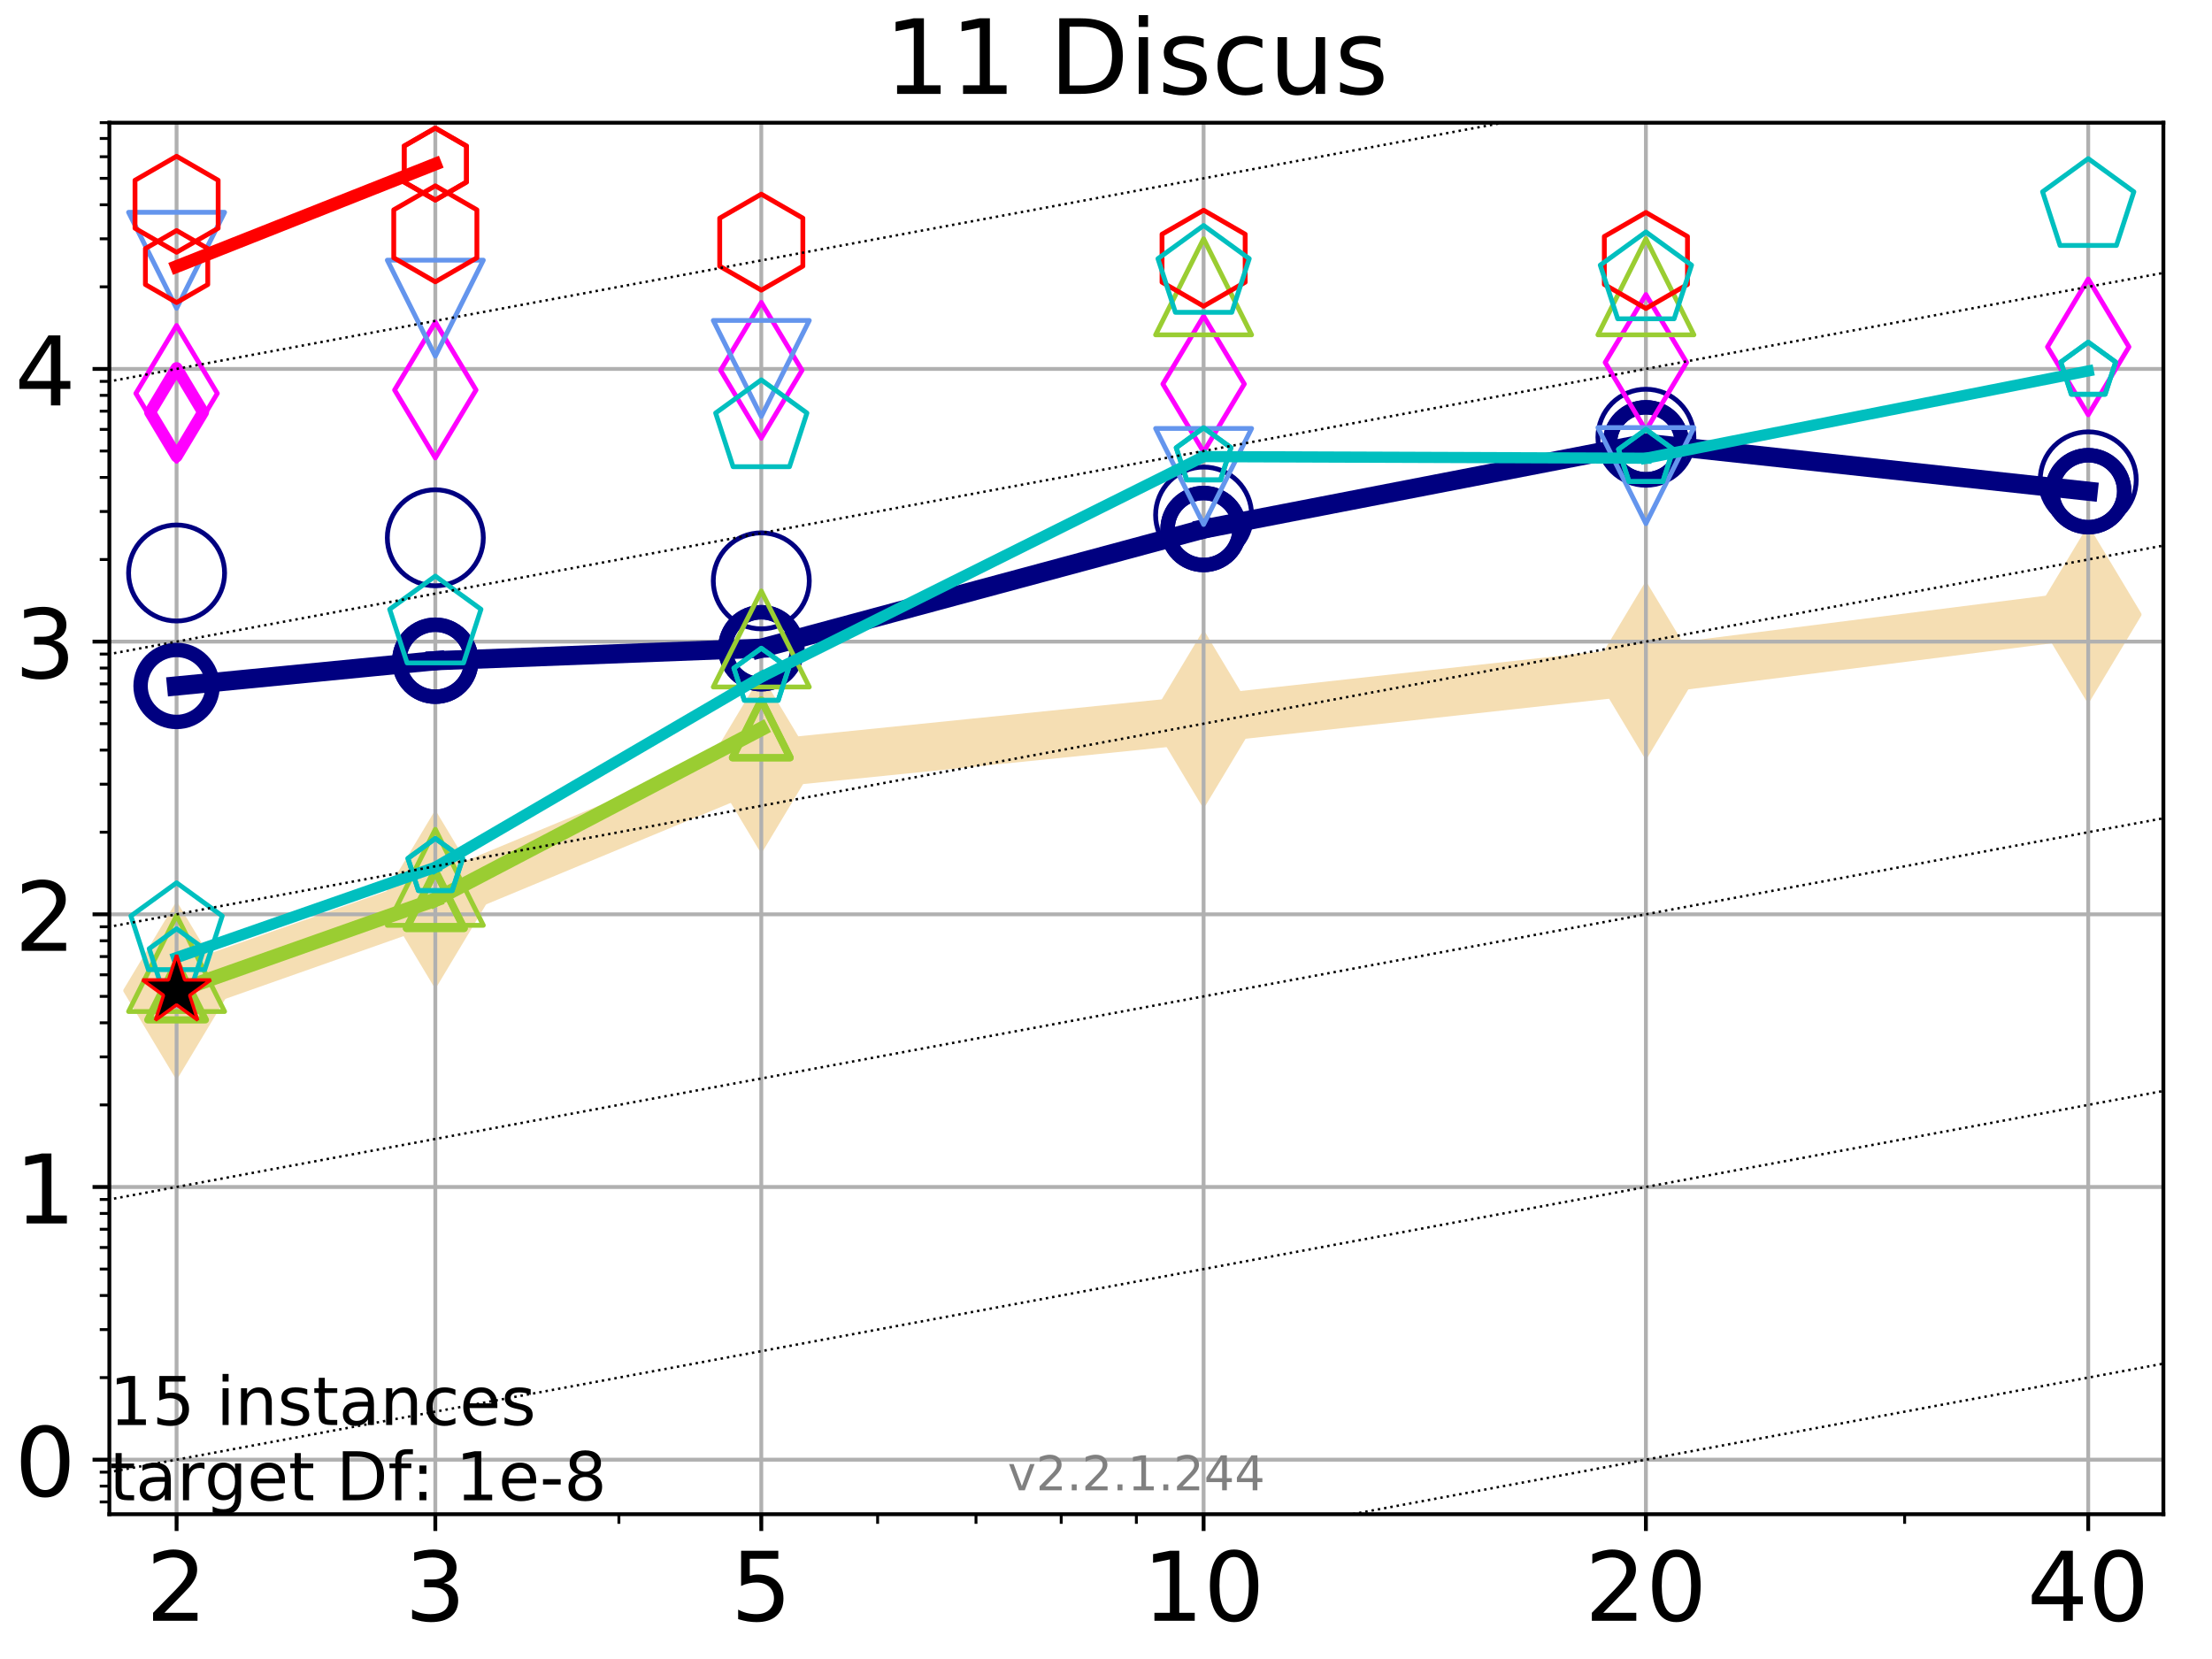 <?xml version="1.0" encoding="utf-8" standalone="no"?>
<!DOCTYPE svg PUBLIC "-//W3C//DTD SVG 1.1//EN"
  "http://www.w3.org/Graphics/SVG/1.1/DTD/svg11.dtd">
<!-- Created with matplotlib (https://matplotlib.org/) -->
<svg height="345.6pt" version="1.1" viewBox="0 0 460.8 345.6" width="460.8pt" xmlns="http://www.w3.org/2000/svg" xmlns:xlink="http://www.w3.org/1999/xlink">
 <defs>
  <style type="text/css">
*{stroke-linecap:butt;stroke-linejoin:round;}
  </style>
 </defs>
 <g id="figure_1">
  <g id="patch_1">
   <path d="M 0 345.6 
L 460.8 345.6 
L 460.8 0 
L 0 0 
z
" style="fill:#ffffff;"/>
  </g>
  <g id="axes_1">
   <g id="patch_2">
    <path d="M 22.78 315.44 
L 450.672 315.44 
L 450.672 25.56 
L 22.78 25.56 
z
" style="fill:#ffffff;"/>
   </g>
   <g id="line2d_1">
    <path clip-path="url(#p49178d38f4)" d="M 36.786 206.363 
L 90.685 187.378 
L 158.59 159.196 
L 250.732 149.826 
L 342.873 139.685 
L 435.015 128.014 
" style="fill:none;stroke:#f5deb3;stroke-linecap:square;stroke-width:10;"/>
    <defs>
     <path d="M -0 17.678 
L 10.607 0 
L 0 -17.678 
L -10.607 -0 
z
" id="m4418c23ca0" style="stroke:#f5deb3;stroke-linejoin:miter;"/>
    </defs>
    <g clip-path="url(#p49178d38f4)">
     <use style="fill:#f5deb3;stroke:#f5deb3;stroke-linejoin:miter;" x="36.786" xlink:href="#m4418c23ca0" y="206.363"/>
     <use style="fill:#f5deb3;stroke:#f5deb3;stroke-linejoin:miter;" x="90.685" xlink:href="#m4418c23ca0" y="187.378"/>
     <use style="fill:#f5deb3;stroke:#f5deb3;stroke-linejoin:miter;" x="158.59" xlink:href="#m4418c23ca0" y="159.196"/>
     <use style="fill:#f5deb3;stroke:#f5deb3;stroke-linejoin:miter;" x="250.732" xlink:href="#m4418c23ca0" y="149.826"/>
     <use style="fill:#f5deb3;stroke:#f5deb3;stroke-linejoin:miter;" x="342.873" xlink:href="#m4418c23ca0" y="139.685"/>
     <use style="fill:#f5deb3;stroke:#f5deb3;stroke-linejoin:miter;" x="435.015" xlink:href="#m4418c23ca0" y="128.014"/>
    </g>
   </g>
   <g id="matplotlib.axis_1">
    <g id="xtick_1">
     <g id="line2d_2">
      <path clip-path="url(#p49178d38f4)" d="M 36.786 315.44 
L 36.786 25.56 
" style="fill:none;stroke:#b0b0b0;stroke-linecap:square;stroke-width:0.8;"/>
     </g>
     <g id="line2d_3">
      <defs>
       <path d="M 0 0 
L 0 3.5 
" id="m45ecbecc10" style="stroke:#000000;stroke-width:0.8;"/>
      </defs>
      <g>
       <use style="stroke:#000000;stroke-width:0.8;" x="36.786" xlink:href="#m45ecbecc10" y="315.44"/>
      </g>
     </g>
     <g id="text_1">
      <!-- 2 -->
      <defs>
       <path d="M 19.188 8.297 
L 53.609 8.297 
L 53.609 0 
L 7.328 0 
L 7.328 8.297 
Q 12.938 14.109 22.625 23.891 
Q 32.328 33.688 34.812 36.531 
Q 39.547 41.844 41.422 45.531 
Q 43.312 49.219 43.312 52.781 
Q 43.312 58.594 39.234 62.25 
Q 35.156 65.922 28.609 65.922 
Q 23.969 65.922 18.812 64.312 
Q 13.672 62.703 7.812 59.422 
L 7.812 69.391 
Q 13.766 71.781 18.938 73 
Q 24.125 74.219 28.422 74.219 
Q 39.75 74.219 46.484 68.547 
Q 53.219 62.891 53.219 53.422 
Q 53.219 48.922 51.531 44.891 
Q 49.859 40.875 45.406 35.406 
Q 44.188 33.984 37.641 27.219 
Q 31.109 20.453 19.188 8.297 
z
" id="DejaVuSans-50"/>
      </defs>
      <g transform="translate(30.423 337.637)scale(0.2 -0.2)">
       <use xlink:href="#DejaVuSans-50"/>
      </g>
     </g>
    </g>
    <g id="xtick_2">
     <g id="line2d_4">
      <path clip-path="url(#p49178d38f4)" d="M 90.685 315.44 
L 90.685 25.56 
" style="fill:none;stroke:#b0b0b0;stroke-linecap:square;stroke-width:0.8;"/>
     </g>
     <g id="line2d_5">
      <g>
       <use style="stroke:#000000;stroke-width:0.8;" x="90.685" xlink:href="#m45ecbecc10" y="315.44"/>
      </g>
     </g>
     <g id="text_2">
      <!-- 3 -->
      <defs>
       <path d="M 40.578 39.312 
Q 47.656 37.797 51.625 33 
Q 55.609 28.219 55.609 21.188 
Q 55.609 10.406 48.188 4.484 
Q 40.766 -1.422 27.094 -1.422 
Q 22.516 -1.422 17.656 -0.516 
Q 12.797 0.391 7.625 2.203 
L 7.625 11.719 
Q 11.719 9.328 16.594 8.109 
Q 21.484 6.891 26.812 6.891 
Q 36.078 6.891 40.938 10.547 
Q 45.797 14.203 45.797 21.188 
Q 45.797 27.641 41.281 31.266 
Q 36.766 34.906 28.719 34.906 
L 20.219 34.906 
L 20.219 43.016 
L 29.109 43.016 
Q 36.375 43.016 40.234 45.922 
Q 44.094 48.828 44.094 54.297 
Q 44.094 59.906 40.109 62.906 
Q 36.141 65.922 28.719 65.922 
Q 24.656 65.922 20.016 65.031 
Q 15.375 64.156 9.812 62.312 
L 9.812 71.094 
Q 15.438 72.656 20.344 73.438 
Q 25.25 74.219 29.594 74.219 
Q 40.828 74.219 47.359 69.109 
Q 53.906 64.016 53.906 55.328 
Q 53.906 49.266 50.438 45.094 
Q 46.969 40.922 40.578 39.312 
z
" id="DejaVuSans-51"/>
      </defs>
      <g transform="translate(84.323 337.637)scale(0.2 -0.2)">
       <use xlink:href="#DejaVuSans-51"/>
      </g>
     </g>
    </g>
    <g id="xtick_3">
     <g id="line2d_6">
      <path clip-path="url(#p49178d38f4)" d="M 158.59 315.44 
L 158.59 25.56 
" style="fill:none;stroke:#b0b0b0;stroke-linecap:square;stroke-width:0.8;"/>
     </g>
     <g id="line2d_7">
      <g>
       <use style="stroke:#000000;stroke-width:0.8;" x="158.59" xlink:href="#m45ecbecc10" y="315.44"/>
      </g>
     </g>
     <g id="text_3">
      <!-- 5 -->
      <defs>
       <path d="M 10.797 72.906 
L 49.516 72.906 
L 49.516 64.594 
L 19.828 64.594 
L 19.828 46.734 
Q 21.969 47.469 24.109 47.828 
Q 26.266 48.188 28.422 48.188 
Q 40.625 48.188 47.75 41.5 
Q 54.891 34.812 54.891 23.391 
Q 54.891 11.625 47.562 5.094 
Q 40.234 -1.422 26.906 -1.422 
Q 22.312 -1.422 17.547 -0.641 
Q 12.797 0.141 7.719 1.703 
L 7.719 11.625 
Q 12.109 9.234 16.797 8.062 
Q 21.484 6.891 26.703 6.891 
Q 35.156 6.891 40.078 11.328 
Q 45.016 15.766 45.016 23.391 
Q 45.016 31 40.078 35.438 
Q 35.156 39.891 26.703 39.891 
Q 22.75 39.891 18.812 39.016 
Q 14.891 38.141 10.797 36.281 
z
" id="DejaVuSans-53"/>
      </defs>
      <g transform="translate(152.228 337.637)scale(0.2 -0.2)">
       <use xlink:href="#DejaVuSans-53"/>
      </g>
     </g>
    </g>
    <g id="xtick_4">
     <g id="line2d_8">
      <path clip-path="url(#p49178d38f4)" d="M 250.732 315.44 
L 250.732 25.56 
" style="fill:none;stroke:#b0b0b0;stroke-linecap:square;stroke-width:0.8;"/>
     </g>
     <g id="line2d_9">
      <g>
       <use style="stroke:#000000;stroke-width:0.8;" x="250.732" xlink:href="#m45ecbecc10" y="315.44"/>
      </g>
     </g>
     <g id="text_4">
      <!-- 10 -->
      <defs>
       <path d="M 12.406 8.297 
L 28.516 8.297 
L 28.516 63.922 
L 10.984 60.406 
L 10.984 69.391 
L 28.422 72.906 
L 38.281 72.906 
L 38.281 8.297 
L 54.391 8.297 
L 54.391 0 
L 12.406 0 
z
" id="DejaVuSans-49"/>
       <path d="M 31.781 66.406 
Q 24.172 66.406 20.328 58.906 
Q 16.5 51.422 16.5 36.375 
Q 16.5 21.391 20.328 13.891 
Q 24.172 6.391 31.781 6.391 
Q 39.453 6.391 43.281 13.891 
Q 47.125 21.391 47.125 36.375 
Q 47.125 51.422 43.281 58.906 
Q 39.453 66.406 31.781 66.406 
z
M 31.781 74.219 
Q 44.047 74.219 50.516 64.516 
Q 56.984 54.828 56.984 36.375 
Q 56.984 17.969 50.516 8.266 
Q 44.047 -1.422 31.781 -1.422 
Q 19.531 -1.422 13.062 8.266 
Q 6.594 17.969 6.594 36.375 
Q 6.594 54.828 13.062 64.516 
Q 19.531 74.219 31.781 74.219 
z
" id="DejaVuSans-48"/>
      </defs>
      <g transform="translate(238.007 337.637)scale(0.2 -0.2)">
       <use xlink:href="#DejaVuSans-49"/>
       <use x="63.623" xlink:href="#DejaVuSans-48"/>
      </g>
     </g>
    </g>
    <g id="xtick_5">
     <g id="line2d_10">
      <path clip-path="url(#p49178d38f4)" d="M 342.873 315.44 
L 342.873 25.56 
" style="fill:none;stroke:#b0b0b0;stroke-linecap:square;stroke-width:0.8;"/>
     </g>
     <g id="line2d_11">
      <g>
       <use style="stroke:#000000;stroke-width:0.8;" x="342.873" xlink:href="#m45ecbecc10" y="315.44"/>
      </g>
     </g>
     <g id="text_5">
      <!-- 20 -->
      <g transform="translate(330.148 337.637)scale(0.2 -0.2)">
       <use xlink:href="#DejaVuSans-50"/>
       <use x="63.623" xlink:href="#DejaVuSans-48"/>
      </g>
     </g>
    </g>
    <g id="xtick_6">
     <g id="line2d_12">
      <path clip-path="url(#p49178d38f4)" d="M 435.015 315.44 
L 435.015 25.56 
" style="fill:none;stroke:#b0b0b0;stroke-linecap:square;stroke-width:0.8;"/>
     </g>
     <g id="line2d_13">
      <g>
       <use style="stroke:#000000;stroke-width:0.8;" x="435.015" xlink:href="#m45ecbecc10" y="315.44"/>
      </g>
     </g>
     <g id="text_6">
      <!-- 40 -->
      <defs>
       <path d="M 37.797 64.312 
L 12.891 25.391 
L 37.797 25.391 
z
M 35.203 72.906 
L 47.609 72.906 
L 47.609 25.391 
L 58.016 25.391 
L 58.016 17.188 
L 47.609 17.188 
L 47.609 0 
L 37.797 0 
L 37.797 17.188 
L 4.891 17.188 
L 4.891 26.703 
z
" id="DejaVuSans-52"/>
      </defs>
      <g transform="translate(422.29 337.637)scale(0.2 -0.2)">
       <use xlink:href="#DejaVuSans-52"/>
       <use x="63.623" xlink:href="#DejaVuSans-48"/>
      </g>
     </g>
    </g>
    <g id="xtick_7">
     <g id="line2d_14">
      <defs>
       <path d="M 0 0 
L 0 2 
" id="m5febcbe47a" style="stroke:#000000;stroke-width:0.6;"/>
      </defs>
      <g>
       <use style="stroke:#000000;stroke-width:0.6;" x="36.786" xlink:href="#m5febcbe47a" y="315.44"/>
      </g>
     </g>
    </g>
    <g id="xtick_8">
     <g id="line2d_15">
      <g>
       <use style="stroke:#000000;stroke-width:0.6;" x="90.685" xlink:href="#m5febcbe47a" y="315.44"/>
      </g>
     </g>
    </g>
    <g id="xtick_9">
     <g id="line2d_16">
      <g>
       <use style="stroke:#000000;stroke-width:0.6;" x="128.927" xlink:href="#m5febcbe47a" y="315.44"/>
      </g>
     </g>
    </g>
    <g id="xtick_10">
     <g id="line2d_17">
      <g>
       <use style="stroke:#000000;stroke-width:0.6;" x="158.59" xlink:href="#m5febcbe47a" y="315.44"/>
      </g>
     </g>
    </g>
    <g id="xtick_11">
     <g id="line2d_18">
      <g>
       <use style="stroke:#000000;stroke-width:0.6;" x="182.827" xlink:href="#m5febcbe47a" y="315.44"/>
      </g>
     </g>
    </g>
    <g id="xtick_12">
     <g id="line2d_19">
      <g>
       <use style="stroke:#000000;stroke-width:0.6;" x="203.318" xlink:href="#m5febcbe47a" y="315.44"/>
      </g>
     </g>
    </g>
    <g id="xtick_13">
     <g id="line2d_20">
      <g>
       <use style="stroke:#000000;stroke-width:0.6;" x="221.069" xlink:href="#m5febcbe47a" y="315.44"/>
      </g>
     </g>
    </g>
    <g id="xtick_14">
     <g id="line2d_21">
      <g>
       <use style="stroke:#000000;stroke-width:0.6;" x="236.726" xlink:href="#m5febcbe47a" y="315.44"/>
      </g>
     </g>
    </g>
    <g id="xtick_15">
     <g id="line2d_22">
      <g>
       <use style="stroke:#000000;stroke-width:0.6;" x="342.873" xlink:href="#m5febcbe47a" y="315.44"/>
      </g>
     </g>
    </g>
    <g id="xtick_16">
     <g id="line2d_23">
      <g>
       <use style="stroke:#000000;stroke-width:0.6;" x="396.773" xlink:href="#m5febcbe47a" y="315.44"/>
      </g>
     </g>
    </g>
    <g id="xtick_17">
     <g id="line2d_24">
      <g>
       <use style="stroke:#000000;stroke-width:0.6;" x="435.015" xlink:href="#m5febcbe47a" y="315.44"/>
      </g>
     </g>
    </g>
   </g>
   <g id="matplotlib.axis_2">
    <g id="ytick_1">
     <g id="line2d_25">
      <path clip-path="url(#p49178d38f4)" d="M 22.78 304.079 
L 450.672 304.079 
" style="fill:none;stroke:#b0b0b0;stroke-linecap:square;stroke-width:0.8;"/>
     </g>
     <g id="line2d_26">
      <defs>
       <path d="M 0 0 
L -3.5 0 
" id="md2ea74d407" style="stroke:#000000;stroke-width:0.8;"/>
      </defs>
      <g>
       <use style="stroke:#000000;stroke-width:0.8;" x="22.78" xlink:href="#md2ea74d407" y="304.079"/>
      </g>
     </g>
     <g id="text_7">
      <!-- 0 -->
      <g transform="translate(3.055 311.677)scale(0.2 -0.2)">
       <use xlink:href="#DejaVuSans-48"/>
      </g>
     </g>
    </g>
    <g id="ytick_2">
     <g id="line2d_27">
      <path clip-path="url(#p49178d38f4)" d="M 22.78 247.272 
L 450.672 247.272 
" style="fill:none;stroke:#b0b0b0;stroke-linecap:square;stroke-width:0.8;"/>
     </g>
     <g id="line2d_28">
      <g>
       <use style="stroke:#000000;stroke-width:0.8;" x="22.78" xlink:href="#md2ea74d407" y="247.272"/>
      </g>
     </g>
     <g id="text_8">
      <!-- 1 -->
      <g transform="translate(3.055 254.871)scale(0.2 -0.2)">
       <use xlink:href="#DejaVuSans-49"/>
      </g>
     </g>
    </g>
    <g id="ytick_3">
     <g id="line2d_29">
      <path clip-path="url(#p49178d38f4)" d="M 22.78 190.466 
L 450.672 190.466 
" style="fill:none;stroke:#b0b0b0;stroke-linecap:square;stroke-width:0.8;"/>
     </g>
     <g id="line2d_30">
      <g>
       <use style="stroke:#000000;stroke-width:0.8;" x="22.78" xlink:href="#md2ea74d407" y="190.466"/>
      </g>
     </g>
     <g id="text_9">
      <!-- 2 -->
      <g transform="translate(3.055 198.065)scale(0.2 -0.2)">
       <use xlink:href="#DejaVuSans-50"/>
      </g>
     </g>
    </g>
    <g id="ytick_4">
     <g id="line2d_31">
      <path clip-path="url(#p49178d38f4)" d="M 22.78 133.66 
L 450.672 133.66 
" style="fill:none;stroke:#b0b0b0;stroke-linecap:square;stroke-width:0.8;"/>
     </g>
     <g id="line2d_32">
      <g>
       <use style="stroke:#000000;stroke-width:0.8;" x="22.78" xlink:href="#md2ea74d407" y="133.66"/>
      </g>
     </g>
     <g id="text_10">
      <!-- 3 -->
      <g transform="translate(3.055 141.258)scale(0.2 -0.2)">
       <use xlink:href="#DejaVuSans-51"/>
      </g>
     </g>
    </g>
    <g id="ytick_5">
     <g id="line2d_33">
      <path clip-path="url(#p49178d38f4)" d="M 22.78 76.854 
L 450.672 76.854 
" style="fill:none;stroke:#b0b0b0;stroke-linecap:square;stroke-width:0.8;"/>
     </g>
     <g id="line2d_34">
      <g>
       <use style="stroke:#000000;stroke-width:0.8;" x="22.78" xlink:href="#md2ea74d407" y="76.854"/>
      </g>
     </g>
     <g id="text_11">
      <!-- 4 -->
      <g transform="translate(3.055 84.452)scale(0.2 -0.2)">
       <use xlink:href="#DejaVuSans-52"/>
      </g>
     </g>
    </g>
    <g id="ytick_6">
     <g id="line2d_35">
      <defs>
       <path d="M 0 0 
L -2 0 
" id="m6a072bdb96" style="stroke:#000000;stroke-width:0.6;"/>
      </defs>
      <g>
       <use style="stroke:#000000;stroke-width:0.6;" x="22.78" xlink:href="#m6a072bdb96" y="312.878"/>
      </g>
     </g>
    </g>
    <g id="ytick_7">
     <g id="line2d_36">
      <g>
       <use style="stroke:#000000;stroke-width:0.6;" x="22.78" xlink:href="#m6a072bdb96" y="309.584"/>
      </g>
     </g>
    </g>
    <g id="ytick_8">
     <g id="line2d_37">
      <g>
       <use style="stroke:#000000;stroke-width:0.6;" x="22.78" xlink:href="#m6a072bdb96" y="306.678"/>
      </g>
     </g>
    </g>
    <g id="ytick_9">
     <g id="line2d_38">
      <g>
       <use style="stroke:#000000;stroke-width:0.6;" x="22.78" xlink:href="#m6a072bdb96" y="286.978"/>
      </g>
     </g>
    </g>
    <g id="ytick_10">
     <g id="line2d_39">
      <g>
       <use style="stroke:#000000;stroke-width:0.6;" x="22.78" xlink:href="#m6a072bdb96" y="276.975"/>
      </g>
     </g>
    </g>
    <g id="ytick_11">
     <g id="line2d_40">
      <g>
       <use style="stroke:#000000;stroke-width:0.6;" x="22.78" xlink:href="#m6a072bdb96" y="269.878"/>
      </g>
     </g>
    </g>
    <g id="ytick_12">
     <g id="line2d_41">
      <g>
       <use style="stroke:#000000;stroke-width:0.6;" x="22.78" xlink:href="#m6a072bdb96" y="264.373"/>
      </g>
     </g>
    </g>
    <g id="ytick_13">
     <g id="line2d_42">
      <g>
       <use style="stroke:#000000;stroke-width:0.6;" x="22.78" xlink:href="#m6a072bdb96" y="259.875"/>
      </g>
     </g>
    </g>
    <g id="ytick_14">
     <g id="line2d_43">
      <g>
       <use style="stroke:#000000;stroke-width:0.6;" x="22.78" xlink:href="#m6a072bdb96" y="256.072"/>
      </g>
     </g>
    </g>
    <g id="ytick_15">
     <g id="line2d_44">
      <g>
       <use style="stroke:#000000;stroke-width:0.6;" x="22.78" xlink:href="#m6a072bdb96" y="252.778"/>
      </g>
     </g>
    </g>
    <g id="ytick_16">
     <g id="line2d_45">
      <g>
       <use style="stroke:#000000;stroke-width:0.6;" x="22.78" xlink:href="#m6a072bdb96" y="249.872"/>
      </g>
     </g>
    </g>
    <g id="ytick_17">
     <g id="line2d_46">
      <g>
       <use style="stroke:#000000;stroke-width:0.6;" x="22.78" xlink:href="#m6a072bdb96" y="230.172"/>
      </g>
     </g>
    </g>
    <g id="ytick_18">
     <g id="line2d_47">
      <g>
       <use style="stroke:#000000;stroke-width:0.6;" x="22.78" xlink:href="#m6a072bdb96" y="220.169"/>
      </g>
     </g>
    </g>
    <g id="ytick_19">
     <g id="line2d_48">
      <g>
       <use style="stroke:#000000;stroke-width:0.6;" x="22.78" xlink:href="#m6a072bdb96" y="213.072"/>
      </g>
     </g>
    </g>
    <g id="ytick_20">
     <g id="line2d_49">
      <g>
       <use style="stroke:#000000;stroke-width:0.6;" x="22.78" xlink:href="#m6a072bdb96" y="207.567"/>
      </g>
     </g>
    </g>
    <g id="ytick_21">
     <g id="line2d_50">
      <g>
       <use style="stroke:#000000;stroke-width:0.6;" x="22.78" xlink:href="#m6a072bdb96" y="203.069"/>
      </g>
     </g>
    </g>
    <g id="ytick_22">
     <g id="line2d_51">
      <g>
       <use style="stroke:#000000;stroke-width:0.6;" x="22.78" xlink:href="#m6a072bdb96" y="199.266"/>
      </g>
     </g>
    </g>
    <g id="ytick_23">
     <g id="line2d_52">
      <g>
       <use style="stroke:#000000;stroke-width:0.6;" x="22.78" xlink:href="#m6a072bdb96" y="195.971"/>
      </g>
     </g>
    </g>
    <g id="ytick_24">
     <g id="line2d_53">
      <g>
       <use style="stroke:#000000;stroke-width:0.6;" x="22.78" xlink:href="#m6a072bdb96" y="193.065"/>
      </g>
     </g>
    </g>
    <g id="ytick_25">
     <g id="line2d_54">
      <g>
       <use style="stroke:#000000;stroke-width:0.6;" x="22.78" xlink:href="#m6a072bdb96" y="173.366"/>
      </g>
     </g>
    </g>
    <g id="ytick_26">
     <g id="line2d_55">
      <g>
       <use style="stroke:#000000;stroke-width:0.6;" x="22.78" xlink:href="#m6a072bdb96" y="163.363"/>
      </g>
     </g>
    </g>
    <g id="ytick_27">
     <g id="line2d_56">
      <g>
       <use style="stroke:#000000;stroke-width:0.6;" x="22.78" xlink:href="#m6a072bdb96" y="156.265"/>
      </g>
     </g>
    </g>
    <g id="ytick_28">
     <g id="line2d_57">
      <g>
       <use style="stroke:#000000;stroke-width:0.6;" x="22.78" xlink:href="#m6a072bdb96" y="150.76"/>
      </g>
     </g>
    </g>
    <g id="ytick_29">
     <g id="line2d_58">
      <g>
       <use style="stroke:#000000;stroke-width:0.6;" x="22.78" xlink:href="#m6a072bdb96" y="146.262"/>
      </g>
     </g>
    </g>
    <g id="ytick_30">
     <g id="line2d_59">
      <g>
       <use style="stroke:#000000;stroke-width:0.6;" x="22.78" xlink:href="#m6a072bdb96" y="142.459"/>
      </g>
     </g>
    </g>
    <g id="ytick_31">
     <g id="line2d_60">
      <g>
       <use style="stroke:#000000;stroke-width:0.6;" x="22.78" xlink:href="#m6a072bdb96" y="139.165"/>
      </g>
     </g>
    </g>
    <g id="ytick_32">
     <g id="line2d_61">
      <g>
       <use style="stroke:#000000;stroke-width:0.6;" x="22.78" xlink:href="#m6a072bdb96" y="136.259"/>
      </g>
     </g>
    </g>
    <g id="ytick_33">
     <g id="line2d_62">
      <g>
       <use style="stroke:#000000;stroke-width:0.6;" x="22.78" xlink:href="#m6a072bdb96" y="116.559"/>
      </g>
     </g>
    </g>
    <g id="ytick_34">
     <g id="line2d_63">
      <g>
       <use style="stroke:#000000;stroke-width:0.6;" x="22.78" xlink:href="#m6a072bdb96" y="106.556"/>
      </g>
     </g>
    </g>
    <g id="ytick_35">
     <g id="line2d_64">
      <g>
       <use style="stroke:#000000;stroke-width:0.6;" x="22.78" xlink:href="#m6a072bdb96" y="99.459"/>
      </g>
     </g>
    </g>
    <g id="ytick_36">
     <g id="line2d_65">
      <g>
       <use style="stroke:#000000;stroke-width:0.6;" x="22.78" xlink:href="#m6a072bdb96" y="93.954"/>
      </g>
     </g>
    </g>
    <g id="ytick_37">
     <g id="line2d_66">
      <g>
       <use style="stroke:#000000;stroke-width:0.6;" x="22.78" xlink:href="#m6a072bdb96" y="89.456"/>
      </g>
     </g>
    </g>
    <g id="ytick_38">
     <g id="line2d_67">
      <g>
       <use style="stroke:#000000;stroke-width:0.6;" x="22.78" xlink:href="#m6a072bdb96" y="85.653"/>
      </g>
     </g>
    </g>
    <g id="ytick_39">
     <g id="line2d_68">
      <g>
       <use style="stroke:#000000;stroke-width:0.6;" x="22.78" xlink:href="#m6a072bdb96" y="82.359"/>
      </g>
     </g>
    </g>
    <g id="ytick_40">
     <g id="line2d_69">
      <g>
       <use style="stroke:#000000;stroke-width:0.6;" x="22.78" xlink:href="#m6a072bdb96" y="79.453"/>
      </g>
     </g>
    </g>
    <g id="ytick_41">
     <g id="line2d_70">
      <g>
       <use style="stroke:#000000;stroke-width:0.6;" x="22.78" xlink:href="#m6a072bdb96" y="59.753"/>
      </g>
     </g>
    </g>
    <g id="ytick_42">
     <g id="line2d_71">
      <g>
       <use style="stroke:#000000;stroke-width:0.6;" x="22.78" xlink:href="#m6a072bdb96" y="49.75"/>
      </g>
     </g>
    </g>
    <g id="ytick_43">
     <g id="line2d_72">
      <g>
       <use style="stroke:#000000;stroke-width:0.6;" x="22.78" xlink:href="#m6a072bdb96" y="42.653"/>
      </g>
     </g>
    </g>
    <g id="ytick_44">
     <g id="line2d_73">
      <g>
       <use style="stroke:#000000;stroke-width:0.6;" x="22.78" xlink:href="#m6a072bdb96" y="37.148"/>
      </g>
     </g>
    </g>
    <g id="ytick_45">
     <g id="line2d_74">
      <g>
       <use style="stroke:#000000;stroke-width:0.6;" x="22.78" xlink:href="#m6a072bdb96" y="32.65"/>
      </g>
     </g>
    </g>
    <g id="ytick_46">
     <g id="line2d_75">
      <g>
       <use style="stroke:#000000;stroke-width:0.6;" x="22.78" xlink:href="#m6a072bdb96" y="28.847"/>
      </g>
     </g>
    </g>
    <g id="ytick_47">
     <g id="line2d_76">
      <g>
       <use style="stroke:#000000;stroke-width:0.6;" x="22.78" xlink:href="#m6a072bdb96" y="25.552"/>
      </g>
     </g>
    </g>
   </g>
   <g id="line2d_77">
    <path clip-path="url(#p49178d38f4)" d="M 36.786 142.897 
L 90.685 137.64 
" style="fill:none;stroke:#000080;stroke-linecap:square;stroke-width:4;"/>
    <defs>
     <path d="M 0 7.5 
C 1.989 7.5 3.897 6.71 5.303 5.303 
C 6.71 3.897 7.5 1.989 7.5 0 
C 7.5 -1.989 6.71 -3.897 5.303 -5.303 
C 3.897 -6.71 1.989 -7.5 0 -7.5 
C -1.989 -7.5 -3.897 -6.71 -5.303 -5.303 
C -6.71 -3.897 -7.5 -1.989 -7.5 0 
C -7.5 1.989 -6.71 3.897 -5.303 5.303 
C -3.897 6.71 -1.989 7.5 0 7.5 
z
" id="mdd84f75a63" style="stroke:#000080;stroke-width:3;"/>
    </defs>
    <g clip-path="url(#p49178d38f4)">
     <use style="fill-opacity:0;stroke:#000080;stroke-width:3;" x="36.786" xlink:href="#mdd84f75a63" y="142.897"/>
     <use style="fill-opacity:0;stroke:#000080;stroke-width:3;" x="90.685" xlink:href="#mdd84f75a63" y="137.64"/>
    </g>
   </g>
   <g id="line2d_78">
    <path clip-path="url(#p49178d38f4)" d="M 90.685 137.64 
L 158.59 135.034 
" style="fill:none;stroke:#000080;stroke-linecap:square;stroke-width:4;"/>
    <g clip-path="url(#p49178d38f4)">
     <use style="fill-opacity:0;stroke:#000080;stroke-width:3;" x="90.685" xlink:href="#mdd84f75a63" y="137.64"/>
     <use style="fill-opacity:0;stroke:#000080;stroke-width:3;" x="158.59" xlink:href="#mdd84f75a63" y="135.034"/>
    </g>
   </g>
   <g id="line2d_79">
    <path clip-path="url(#p49178d38f4)" d="M 158.59 135.034 
L 250.732 110.203 
" style="fill:none;stroke:#000080;stroke-linecap:square;stroke-width:4;"/>
    <g clip-path="url(#p49178d38f4)">
     <use style="fill-opacity:0;stroke:#000080;stroke-width:3;" x="158.59" xlink:href="#mdd84f75a63" y="135.034"/>
     <use style="fill-opacity:0;stroke:#000080;stroke-width:3;" x="250.732" xlink:href="#mdd84f75a63" y="110.203"/>
    </g>
   </g>
   <g id="line2d_80">
    <path clip-path="url(#p49178d38f4)" d="M 250.732 110.203 
L 342.873 92.349 
" style="fill:none;stroke:#000080;stroke-linecap:square;stroke-width:4;"/>
    <g clip-path="url(#p49178d38f4)">
     <use style="fill-opacity:0;stroke:#000080;stroke-width:3;" x="250.732" xlink:href="#mdd84f75a63" y="110.203"/>
     <use style="fill-opacity:0;stroke:#000080;stroke-width:3;" x="342.873" xlink:href="#mdd84f75a63" y="92.349"/>
    </g>
   </g>
   <g id="line2d_81">
    <path clip-path="url(#p49178d38f4)" d="M 342.873 92.349 
L 435.015 102.328 
" style="fill:none;stroke:#000080;stroke-linecap:square;stroke-width:4;"/>
    <g clip-path="url(#p49178d38f4)">
     <use style="fill-opacity:0;stroke:#000080;stroke-width:3;" x="342.873" xlink:href="#mdd84f75a63" y="92.349"/>
     <use style="fill-opacity:0;stroke:#000080;stroke-width:3;" x="435.015" xlink:href="#mdd84f75a63" y="102.328"/>
    </g>
   </g>
   <g id="line2d_82">
    <path clip-path="url(#p49178d38f4)" d="M 435.015 102.328 
" style="fill:none;stroke:#000080;stroke-linecap:square;stroke-width:4;"/>
    <g clip-path="url(#p49178d38f4)">
     <use style="fill-opacity:0;stroke:#000080;stroke-width:3;" x="435.015" xlink:href="#mdd84f75a63" y="102.328"/>
    </g>
   </g>
   <g id="line2d_83"/>
   <g id="line2d_84">
    <defs>
     <path d="M 0 10 
C 2.652 10 5.196 8.946 7.071 7.071 
C 8.946 5.196 10 2.652 10 0 
C 10 -2.652 8.946 -5.196 7.071 -7.071 
C 5.196 -8.946 2.652 -10 0 -10 
C -2.652 -10 -5.196 -8.946 -7.071 -7.071 
C -8.946 -5.196 -10 -2.652 -10 0 
C -10 2.652 -8.946 5.196 -7.071 7.071 
C -5.196 8.946 -2.652 10 0 10 
z
" id="m863fe82418" style="stroke:#000080;"/>
    </defs>
    <g clip-path="url(#p49178d38f4)">
     <use style="fill-opacity:0;stroke:#000080;" x="36.786" xlink:href="#m863fe82418" y="119.365"/>
     <use style="fill-opacity:0;stroke:#000080;" x="90.685" xlink:href="#m863fe82418" y="112.031"/>
     <use style="fill-opacity:0;stroke:#000080;" x="158.59" xlink:href="#m863fe82418" y="121.002"/>
     <use style="fill-opacity:0;stroke:#000080;" x="250.732" xlink:href="#m863fe82418" y="107.294"/>
     <use style="fill-opacity:0;stroke:#000080;" x="342.873" xlink:href="#m863fe82418" y="91.087"/>
     <use style="fill-opacity:0;stroke:#000080;" x="435.015" xlink:href="#m863fe82418" y="99.962"/>
    </g>
   </g>
   <g id="line2d_85">
    <path clip-path="url(#p49178d38f4)" d="M 36.786 85.881 
" style="fill:none;stroke:#ff00ff;stroke-linecap:square;stroke-width:3.667;"/>
    <defs>
     <path d="M -0 9.192 
L 5.515 0 
L 0 -9.192 
L -5.515 -0 
z
" id="me5af2db199" style="stroke:#ff00ff;stroke-linejoin:miter;stroke-width:2.5;"/>
    </defs>
    <g clip-path="url(#p49178d38f4)">
     <use style="fill-opacity:0;stroke:#ff00ff;stroke-linejoin:miter;stroke-width:2.5;" x="36.786" xlink:href="#me5af2db199" y="85.881"/>
    </g>
   </g>
   <g id="line2d_86"/>
   <g id="line2d_87">
    <defs>
     <path d="M -0 14.142 
L 8.485 0 
L -0 -14.142 
L -8.485 -0 
z
" id="m814bd3bd98" style="stroke:#ff00ff;stroke-linejoin:miter;"/>
    </defs>
    <g clip-path="url(#p49178d38f4)">
     <use style="fill-opacity:0;stroke:#ff00ff;stroke-linejoin:miter;" x="36.786" xlink:href="#m814bd3bd98" y="81.952"/>
     <use style="fill-opacity:0;stroke:#ff00ff;stroke-linejoin:miter;" x="90.685" xlink:href="#m814bd3bd98" y="81.245"/>
     <use style="fill-opacity:0;stroke:#ff00ff;stroke-linejoin:miter;" x="158.59" xlink:href="#m814bd3bd98" y="77.14"/>
     <use style="fill-opacity:0;stroke:#ff00ff;stroke-linejoin:miter;" x="250.732" xlink:href="#m814bd3bd98" y="79.998"/>
     <use style="fill-opacity:0;stroke:#ff00ff;stroke-linejoin:miter;" x="342.873" xlink:href="#m814bd3bd98" y="75.505"/>
     <use style="fill-opacity:0;stroke:#ff00ff;stroke-linejoin:miter;" x="435.015" xlink:href="#m814bd3bd98" y="72.266"/>
    </g>
   </g>
   <g id="line2d_88"/>
   <g id="line2d_89">
    <defs>
     <path d="M -0 10 
L 10 -10 
L -10 -10 
z
" id="mf69026e1b8" style="stroke:#6495ed;stroke-linejoin:miter;"/>
    </defs>
    <g clip-path="url(#p49178d38f4)">
     <use style="fill-opacity:0;stroke:#6495ed;stroke-linejoin:miter;" x="36.786" xlink:href="#mf69026e1b8" y="54.226"/>
     <use style="fill-opacity:0;stroke:#6495ed;stroke-linejoin:miter;" x="90.685" xlink:href="#mf69026e1b8" y="64.196"/>
     <use style="fill-opacity:0;stroke:#6495ed;stroke-linejoin:miter;" x="158.59" xlink:href="#mf69026e1b8" y="76.754"/>
     <use style="fill-opacity:0;stroke:#6495ed;stroke-linejoin:miter;" x="250.732" xlink:href="#mf69026e1b8" y="99.254"/>
     <use style="fill-opacity:0;stroke:#6495ed;stroke-linejoin:miter;" x="342.873" xlink:href="#mf69026e1b8" y="99.077"/>
    </g>
   </g>
   <g id="line2d_90">
    <path clip-path="url(#p49178d38f4)" d="M 36.786 206.457 
L 90.685 187.402 
" style="fill:none;stroke:#9acd32;stroke-linecap:square;stroke-width:3;"/>
    <defs>
     <path d="M 0 -6 
L -6 6 
L 6 6 
z
" id="m513c727137" style="stroke:#9acd32;stroke-linejoin:miter;stroke-width:1.5;"/>
    </defs>
    <g clip-path="url(#p49178d38f4)">
     <use style="fill-opacity:0;stroke:#9acd32;stroke-linejoin:miter;stroke-width:1.5;" x="36.786" xlink:href="#m513c727137" y="206.457"/>
     <use style="fill-opacity:0;stroke:#9acd32;stroke-linejoin:miter;stroke-width:1.5;" x="90.685" xlink:href="#m513c727137" y="187.402"/>
    </g>
   </g>
   <g id="line2d_91">
    <path clip-path="url(#p49178d38f4)" d="M 90.685 187.402 
L 158.59 151.847 
" style="fill:none;stroke:#9acd32;stroke-linecap:square;stroke-width:3;"/>
    <g clip-path="url(#p49178d38f4)">
     <use style="fill-opacity:0;stroke:#9acd32;stroke-linejoin:miter;stroke-width:1.5;" x="90.685" xlink:href="#m513c727137" y="187.402"/>
     <use style="fill-opacity:0;stroke:#9acd32;stroke-linejoin:miter;stroke-width:1.5;" x="158.59" xlink:href="#m513c727137" y="151.847"/>
    </g>
   </g>
   <g id="line2d_92">
    <path clip-path="url(#p49178d38f4)" d="M 158.59 151.847 
" style="fill:none;stroke:#9acd32;stroke-linecap:square;stroke-width:3;"/>
    <g clip-path="url(#p49178d38f4)">
     <use style="fill-opacity:0;stroke:#9acd32;stroke-linejoin:miter;stroke-width:1.5;" x="158.59" xlink:href="#m513c727137" y="151.847"/>
    </g>
   </g>
   <g id="line2d_93"/>
   <g id="line2d_94">
    <defs>
     <path d="M 0 -10 
L -10 10 
L 10 10 
z
" id="mb588e906b2" style="stroke:#9acd32;stroke-linejoin:miter;"/>
    </defs>
    <g clip-path="url(#p49178d38f4)">
     <use style="fill-opacity:0;stroke:#9acd32;stroke-linejoin:miter;" x="36.786" xlink:href="#mb588e906b2" y="200.717"/>
     <use style="fill-opacity:0;stroke:#9acd32;stroke-linejoin:miter;" x="90.685" xlink:href="#mb588e906b2" y="182.76"/>
     <use style="fill-opacity:0;stroke:#9acd32;stroke-linejoin:miter;" x="158.59" xlink:href="#mb588e906b2" y="133.113"/>
     <use style="fill-opacity:0;stroke:#9acd32;stroke-linejoin:miter;" x="250.732" xlink:href="#mb588e906b2" y="59.753"/>
     <use style="fill-opacity:0;stroke:#9acd32;stroke-linejoin:miter;" x="342.873" xlink:href="#mb588e906b2" y="59.753"/>
    </g>
   </g>
   <g id="line2d_95">
    <path clip-path="url(#p49178d38f4)" d="M 36.786 55.524 
L 90.685 34.174 
" style="fill:none;stroke:#ff0000;stroke-linecap:square;stroke-width:2.667;"/>
    <defs>
     <path d="M 0 -7.5 
L -6.495 -3.75 
L -6.495 3.75 
L -0 7.5 
L 6.495 3.75 
L 6.495 -3.75 
z
" id="mf39b9e3ec1" style="stroke:#ff0000;stroke-linejoin:miter;"/>
    </defs>
    <g clip-path="url(#p49178d38f4)">
     <use style="fill-opacity:0;stroke:#ff0000;stroke-linejoin:miter;" x="36.786" xlink:href="#mf39b9e3ec1" y="55.524"/>
     <use style="fill-opacity:0;stroke:#ff0000;stroke-linejoin:miter;" x="90.685" xlink:href="#mf39b9e3ec1" y="34.174"/>
    </g>
   </g>
   <g id="line2d_96">
    <path clip-path="url(#p49178d38f4)" d="M 90.685 34.174 
" style="fill:none;stroke:#ff0000;stroke-linecap:square;stroke-width:2.667;"/>
    <g clip-path="url(#p49178d38f4)">
     <use style="fill-opacity:0;stroke:#ff0000;stroke-linejoin:miter;" x="90.685" xlink:href="#mf39b9e3ec1" y="34.174"/>
    </g>
   </g>
   <g id="line2d_97"/>
   <g id="line2d_98">
    <defs>
     <path d="M 0 -10 
L -8.66 -5 
L -8.66 5 
L -0 10 
L 8.66 5 
L 8.66 -5 
z
" id="m3152a62fb8" style="stroke:#ff0000;stroke-linejoin:miter;"/>
    </defs>
    <g clip-path="url(#p49178d38f4)">
     <use style="fill-opacity:0;stroke:#ff0000;stroke-linejoin:miter;" x="36.786" xlink:href="#m3152a62fb8" y="42.551"/>
     <use style="fill-opacity:0;stroke:#ff0000;stroke-linejoin:miter;" x="90.685" xlink:href="#m3152a62fb8" y="48.71"/>
     <use style="fill-opacity:0;stroke:#ff0000;stroke-linejoin:miter;" x="158.59" xlink:href="#m3152a62fb8" y="50.444"/>
     <use style="fill-opacity:0;stroke:#ff0000;stroke-linejoin:miter;" x="250.732" xlink:href="#m3152a62fb8" y="53.79"/>
     <use style="fill-opacity:0;stroke:#ff0000;stroke-linejoin:miter;" x="342.873" xlink:href="#m3152a62fb8" y="54.262"/>
    </g>
   </g>
   <g id="line2d_99">
    <path clip-path="url(#p49178d38f4)" d="M 36.786 199.478 
L 90.685 180.669 
" style="fill:none;stroke:#00bfbf;stroke-linecap:square;stroke-width:2.333;"/>
    <defs>
     <path d="M 0 -6 
L -5.706 -1.854 
L -3.527 4.854 
L 3.527 4.854 
L 5.706 -1.854 
z
" id="mf971d8f133" style="stroke:#00bfbf;stroke-linejoin:miter;"/>
    </defs>
    <g clip-path="url(#p49178d38f4)">
     <use style="fill-opacity:0;stroke:#00bfbf;stroke-linejoin:miter;" x="36.786" xlink:href="#mf971d8f133" y="199.478"/>
     <use style="fill-opacity:0;stroke:#00bfbf;stroke-linejoin:miter;" x="90.685" xlink:href="#mf971d8f133" y="180.669"/>
    </g>
   </g>
   <g id="line2d_100">
    <path clip-path="url(#p49178d38f4)" d="M 90.685 180.669 
L 158.59 141.038 
" style="fill:none;stroke:#00bfbf;stroke-linecap:square;stroke-width:2.333;"/>
    <g clip-path="url(#p49178d38f4)">
     <use style="fill-opacity:0;stroke:#00bfbf;stroke-linejoin:miter;" x="90.685" xlink:href="#mf971d8f133" y="180.669"/>
     <use style="fill-opacity:0;stroke:#00bfbf;stroke-linejoin:miter;" x="158.59" xlink:href="#mf971d8f133" y="141.038"/>
    </g>
   </g>
   <g id="line2d_101">
    <path clip-path="url(#p49178d38f4)" d="M 158.59 141.038 
L 250.732 95.12 
" style="fill:none;stroke:#00bfbf;stroke-linecap:square;stroke-width:2.333;"/>
    <g clip-path="url(#p49178d38f4)">
     <use style="fill-opacity:0;stroke:#00bfbf;stroke-linejoin:miter;" x="158.59" xlink:href="#mf971d8f133" y="141.038"/>
     <use style="fill-opacity:0;stroke:#00bfbf;stroke-linejoin:miter;" x="250.732" xlink:href="#mf971d8f133" y="95.12"/>
    </g>
   </g>
   <g id="line2d_102">
    <path clip-path="url(#p49178d38f4)" d="M 250.732 95.12 
L 342.873 95.455 
" style="fill:none;stroke:#00bfbf;stroke-linecap:square;stroke-width:2.333;"/>
    <g clip-path="url(#p49178d38f4)">
     <use style="fill-opacity:0;stroke:#00bfbf;stroke-linejoin:miter;" x="250.732" xlink:href="#mf971d8f133" y="95.12"/>
     <use style="fill-opacity:0;stroke:#00bfbf;stroke-linejoin:miter;" x="342.873" xlink:href="#mf971d8f133" y="95.455"/>
    </g>
   </g>
   <g id="line2d_103">
    <path clip-path="url(#p49178d38f4)" d="M 342.873 95.455 
L 435.015 77.278 
" style="fill:none;stroke:#00bfbf;stroke-linecap:square;stroke-width:2.333;"/>
    <g clip-path="url(#p49178d38f4)">
     <use style="fill-opacity:0;stroke:#00bfbf;stroke-linejoin:miter;" x="342.873" xlink:href="#mf971d8f133" y="95.455"/>
     <use style="fill-opacity:0;stroke:#00bfbf;stroke-linejoin:miter;" x="435.015" xlink:href="#mf971d8f133" y="77.278"/>
    </g>
   </g>
   <g id="line2d_104">
    <path clip-path="url(#p49178d38f4)" d="M 435.015 77.278 
" style="fill:none;stroke:#00bfbf;stroke-linecap:square;stroke-width:2.333;"/>
    <g clip-path="url(#p49178d38f4)">
     <use style="fill-opacity:0;stroke:#00bfbf;stroke-linejoin:miter;" x="435.015" xlink:href="#mf971d8f133" y="77.278"/>
    </g>
   </g>
   <g id="line2d_105"/>
   <g id="line2d_106">
    <defs>
     <path d="M 0 -10 
L -9.511 -3.09 
L -5.878 8.09 
L 5.878 8.09 
L 9.511 -3.09 
z
" id="mb6646edeb2" style="stroke:#00bfbf;stroke-linejoin:miter;"/>
    </defs>
    <g clip-path="url(#p49178d38f4)">
     <use style="fill-opacity:0;stroke:#00bfbf;stroke-linejoin:miter;" x="36.786" xlink:href="#mb6646edeb2" y="193.902"/>
     <use style="fill-opacity:0;stroke:#00bfbf;stroke-linejoin:miter;" x="90.685" xlink:href="#mb6646edeb2" y="130.012"/>
     <use style="fill-opacity:0;stroke:#00bfbf;stroke-linejoin:miter;" x="158.59" xlink:href="#mb6646edeb2" y="89.131"/>
     <use style="fill-opacity:0;stroke:#00bfbf;stroke-linejoin:miter;" x="250.732" xlink:href="#mb6646edeb2" y="56.975"/>
     <use style="fill-opacity:0;stroke:#00bfbf;stroke-linejoin:miter;" x="342.873" xlink:href="#mb6646edeb2" y="58.32"/>
     <use style="fill-opacity:0;stroke:#00bfbf;stroke-linejoin:miter;" x="435.015" xlink:href="#mb6646edeb2" y="43.04"/>
    </g>
   </g>
   <g id="line2d_107">
    <defs>
     <path d="M 0 -7.5 
L -1.684 -2.318 
L -7.133 -2.318 
L -2.725 0.885 
L -4.408 6.068 
L -0 2.865 
L 4.408 6.068 
L 2.725 0.885 
L 7.133 -2.318 
L 1.684 -2.318 
z
" id="md1ff9e671b" style="stroke:#ff0000;stroke-linejoin:bevel;stroke-width:0.7;"/>
    </defs>
    <g clip-path="url(#p49178d38f4)">
     <use style="stroke:#ff0000;stroke-linejoin:bevel;stroke-width:0.7;" x="36.786" xlink:href="#md1ff9e671b" y="206.457"/>
    </g>
   </g>
   <g id="line2d_108">
    <path clip-path="url(#p49178d38f4)" d="M 113.757 346.6 
L 461.8 282.007 
" style="fill:none;stroke:#000000;stroke-dasharray:0.5,0.825;stroke-dashoffset:0;stroke-width:0.5;"/>
   </g>
   <g id="line2d_109">
    <path clip-path="url(#p49178d38f4)" d="M -1 311.091 
L 461.8 225.201 
" style="fill:none;stroke:#000000;stroke-dasharray:0.5,0.825;stroke-dashoffset:0;stroke-width:0.5;"/>
   </g>
   <g id="line2d_110">
    <path clip-path="url(#p49178d38f4)" d="M -1 254.285 
L 461.8 168.395 
" style="fill:none;stroke:#000000;stroke-dasharray:0.5,0.825;stroke-dashoffset:0;stroke-width:0.5;"/>
   </g>
   <g id="line2d_111">
    <path clip-path="url(#p49178d38f4)" d="M -1 197.479 
L 461.8 111.588 
" style="fill:none;stroke:#000000;stroke-dasharray:0.5,0.825;stroke-dashoffset:0;stroke-width:0.5;"/>
   </g>
   <g id="line2d_112">
    <path clip-path="url(#p49178d38f4)" d="M -1 140.672 
L 461.8 54.782 
" style="fill:none;stroke:#000000;stroke-dasharray:0.5,0.825;stroke-dashoffset:0;stroke-width:0.5;"/>
   </g>
   <g id="line2d_113">
    <path clip-path="url(#p49178d38f4)" d="M -1 83.866 
L 456.281 -1 
" style="fill:none;stroke:#000000;stroke-dasharray:0.5,0.825;stroke-dashoffset:0;stroke-width:0.5;"/>
   </g>
   <g id="line2d_114">
    <path clip-path="url(#p49178d38f4)" d="M -1 27.06 
L 150.194 -1 
" style="fill:none;stroke:#000000;stroke-dasharray:0.5,0.825;stroke-dashoffset:0;stroke-width:0.5;"/>
   </g>
   <g id="line2d_115">
    <path clip-path="url(#p49178d38f4)" style="fill:none;stroke:#000000;stroke-dasharray:0.5,0.825;stroke-dashoffset:0;stroke-width:0.5;"/>
   </g>
   <g id="line2d_116">
    <path clip-path="url(#p49178d38f4)" style="fill:none;stroke:#000000;stroke-dasharray:0.5,0.825;stroke-dashoffset:0;stroke-width:0.5;"/>
   </g>
   <g id="patch_3">
    <path d="M 22.78 315.44 
L 22.78 25.56 
" style="fill:none;stroke:#000000;stroke-linecap:square;stroke-linejoin:miter;stroke-width:0.8;"/>
   </g>
   <g id="patch_4">
    <path d="M 450.672 315.44 
L 450.672 25.56 
" style="fill:none;stroke:#000000;stroke-linecap:square;stroke-linejoin:miter;stroke-width:0.8;"/>
   </g>
   <g id="patch_5">
    <path d="M 22.78 315.44 
L 450.672 315.44 
" style="fill:none;stroke:#000000;stroke-linecap:square;stroke-linejoin:miter;stroke-width:0.8;"/>
   </g>
   <g id="patch_6">
    <path d="M 22.78 25.56 
L 450.672 25.56 
" style="fill:none;stroke:#000000;stroke-linecap:square;stroke-linejoin:miter;stroke-width:0.8;"/>
   </g>
   <g id="text_12">
    <!-- 15 instances -->
    <defs>
     <path id="DejaVuSans-32"/>
     <path d="M 9.422 54.688 
L 18.406 54.688 
L 18.406 0 
L 9.422 0 
z
M 9.422 75.984 
L 18.406 75.984 
L 18.406 64.594 
L 9.422 64.594 
z
" id="DejaVuSans-105"/>
     <path d="M 54.891 33.016 
L 54.891 0 
L 45.906 0 
L 45.906 32.719 
Q 45.906 40.484 42.875 44.328 
Q 39.844 48.188 33.797 48.188 
Q 26.516 48.188 22.312 43.547 
Q 18.109 38.922 18.109 30.906 
L 18.109 0 
L 9.078 0 
L 9.078 54.688 
L 18.109 54.688 
L 18.109 46.188 
Q 21.344 51.125 25.703 53.562 
Q 30.078 56 35.797 56 
Q 45.219 56 50.047 50.172 
Q 54.891 44.344 54.891 33.016 
z
" id="DejaVuSans-110"/>
     <path d="M 44.281 53.078 
L 44.281 44.578 
Q 40.484 46.531 36.375 47.5 
Q 32.281 48.484 27.875 48.484 
Q 21.188 48.484 17.844 46.438 
Q 14.5 44.391 14.5 40.281 
Q 14.5 37.156 16.891 35.375 
Q 19.281 33.594 26.516 31.984 
L 29.594 31.297 
Q 39.156 29.25 43.188 25.516 
Q 47.219 21.781 47.219 15.094 
Q 47.219 7.469 41.188 3.016 
Q 35.156 -1.422 24.609 -1.422 
Q 20.219 -1.422 15.453 -0.562 
Q 10.688 0.297 5.422 2 
L 5.422 11.281 
Q 10.406 8.688 15.234 7.391 
Q 20.062 6.109 24.812 6.109 
Q 31.156 6.109 34.562 8.281 
Q 37.984 10.453 37.984 14.406 
Q 37.984 18.062 35.516 20.016 
Q 33.062 21.969 24.703 23.781 
L 21.578 24.516 
Q 13.234 26.266 9.516 29.906 
Q 5.812 33.547 5.812 39.891 
Q 5.812 47.609 11.281 51.797 
Q 16.75 56 26.812 56 
Q 31.781 56 36.172 55.266 
Q 40.578 54.547 44.281 53.078 
z
" id="DejaVuSans-115"/>
     <path d="M 18.312 70.219 
L 18.312 54.688 
L 36.812 54.688 
L 36.812 47.703 
L 18.312 47.703 
L 18.312 18.016 
Q 18.312 11.328 20.141 9.422 
Q 21.969 7.516 27.594 7.516 
L 36.812 7.516 
L 36.812 0 
L 27.594 0 
Q 17.188 0 13.234 3.875 
Q 9.281 7.766 9.281 18.016 
L 9.281 47.703 
L 2.688 47.703 
L 2.688 54.688 
L 9.281 54.688 
L 9.281 70.219 
z
" id="DejaVuSans-116"/>
     <path d="M 34.281 27.484 
Q 23.391 27.484 19.188 25 
Q 14.984 22.516 14.984 16.5 
Q 14.984 11.719 18.141 8.906 
Q 21.297 6.109 26.703 6.109 
Q 34.188 6.109 38.703 11.406 
Q 43.219 16.703 43.219 25.484 
L 43.219 27.484 
z
M 52.203 31.203 
L 52.203 0 
L 43.219 0 
L 43.219 8.297 
Q 40.141 3.328 35.547 0.953 
Q 30.953 -1.422 24.312 -1.422 
Q 15.922 -1.422 10.953 3.297 
Q 6 8.016 6 15.922 
Q 6 25.141 12.172 29.828 
Q 18.359 34.516 30.609 34.516 
L 43.219 34.516 
L 43.219 35.406 
Q 43.219 41.609 39.141 45 
Q 35.062 48.391 27.688 48.391 
Q 23 48.391 18.547 47.266 
Q 14.109 46.141 10.016 43.891 
L 10.016 52.203 
Q 14.938 54.109 19.578 55.047 
Q 24.219 56 28.609 56 
Q 40.484 56 46.344 49.844 
Q 52.203 43.703 52.203 31.203 
z
" id="DejaVuSans-97"/>
     <path d="M 48.781 52.594 
L 48.781 44.188 
Q 44.969 46.297 41.141 47.344 
Q 37.312 48.391 33.406 48.391 
Q 24.656 48.391 19.812 42.844 
Q 14.984 37.312 14.984 27.297 
Q 14.984 17.281 19.812 11.734 
Q 24.656 6.203 33.406 6.203 
Q 37.312 6.203 41.141 7.25 
Q 44.969 8.297 48.781 10.406 
L 48.781 2.094 
Q 45.016 0.344 40.984 -0.531 
Q 36.969 -1.422 32.422 -1.422 
Q 20.062 -1.422 12.781 6.344 
Q 5.516 14.109 5.516 27.297 
Q 5.516 40.672 12.859 48.328 
Q 20.219 56 33.016 56 
Q 37.156 56 41.109 55.141 
Q 45.062 54.297 48.781 52.594 
z
" id="DejaVuSans-99"/>
     <path d="M 56.203 29.594 
L 56.203 25.203 
L 14.891 25.203 
Q 15.484 15.922 20.484 11.062 
Q 25.484 6.203 34.422 6.203 
Q 39.594 6.203 44.453 7.469 
Q 49.312 8.734 54.109 11.281 
L 54.109 2.781 
Q 49.266 0.734 44.188 -0.344 
Q 39.109 -1.422 33.891 -1.422 
Q 20.797 -1.422 13.156 6.188 
Q 5.516 13.812 5.516 26.812 
Q 5.516 40.234 12.766 48.109 
Q 20.016 56 32.328 56 
Q 43.359 56 49.781 48.891 
Q 56.203 41.797 56.203 29.594 
z
M 47.219 32.234 
Q 47.125 39.594 43.094 43.984 
Q 39.062 48.391 32.422 48.391 
Q 24.906 48.391 20.391 44.141 
Q 15.875 39.891 15.188 32.172 
z
" id="DejaVuSans-101"/>
    </defs>
    <g transform="translate(22.78 296.851)scale(0.14 -0.14)">
     <use xlink:href="#DejaVuSans-49"/>
     <use x="63.623" xlink:href="#DejaVuSans-53"/>
     <use x="127.246" xlink:href="#DejaVuSans-32"/>
     <use x="159.033" xlink:href="#DejaVuSans-105"/>
     <use x="186.816" xlink:href="#DejaVuSans-110"/>
     <use x="250.195" xlink:href="#DejaVuSans-115"/>
     <use x="302.295" xlink:href="#DejaVuSans-116"/>
     <use x="341.504" xlink:href="#DejaVuSans-97"/>
     <use x="402.783" xlink:href="#DejaVuSans-110"/>
     <use x="466.162" xlink:href="#DejaVuSans-99"/>
     <use x="521.143" xlink:href="#DejaVuSans-101"/>
     <use x="582.666" xlink:href="#DejaVuSans-115"/>
    </g>
    <!-- target Df: 1e-8 -->
    <defs>
     <path d="M 41.109 46.297 
Q 39.594 47.172 37.812 47.578 
Q 36.031 48 33.891 48 
Q 26.266 48 22.188 43.047 
Q 18.109 38.094 18.109 28.812 
L 18.109 0 
L 9.078 0 
L 9.078 54.688 
L 18.109 54.688 
L 18.109 46.188 
Q 20.953 51.172 25.484 53.578 
Q 30.031 56 36.531 56 
Q 37.453 56 38.578 55.875 
Q 39.703 55.766 41.062 55.516 
z
" id="DejaVuSans-114"/>
     <path d="M 45.406 27.984 
Q 45.406 37.75 41.375 43.109 
Q 37.359 48.484 30.078 48.484 
Q 22.859 48.484 18.828 43.109 
Q 14.797 37.75 14.797 27.984 
Q 14.797 18.266 18.828 12.891 
Q 22.859 7.516 30.078 7.516 
Q 37.359 7.516 41.375 12.891 
Q 45.406 18.266 45.406 27.984 
z
M 54.391 6.781 
Q 54.391 -7.172 48.188 -13.984 
Q 42 -20.797 29.203 -20.797 
Q 24.469 -20.797 20.266 -20.094 
Q 16.062 -19.391 12.109 -17.922 
L 12.109 -9.188 
Q 16.062 -11.328 19.922 -12.344 
Q 23.781 -13.375 27.781 -13.375 
Q 36.625 -13.375 41.016 -8.766 
Q 45.406 -4.156 45.406 5.172 
L 45.406 9.625 
Q 42.625 4.781 38.281 2.391 
Q 33.938 0 27.875 0 
Q 17.828 0 11.672 7.656 
Q 5.516 15.328 5.516 27.984 
Q 5.516 40.672 11.672 48.328 
Q 17.828 56 27.875 56 
Q 33.938 56 38.281 53.609 
Q 42.625 51.219 45.406 46.391 
L 45.406 54.688 
L 54.391 54.688 
z
" id="DejaVuSans-103"/>
     <path d="M 19.672 64.797 
L 19.672 8.109 
L 31.594 8.109 
Q 46.688 8.109 53.688 14.938 
Q 60.688 21.781 60.688 36.531 
Q 60.688 51.172 53.688 57.984 
Q 46.688 64.797 31.594 64.797 
z
M 9.812 72.906 
L 30.078 72.906 
Q 51.266 72.906 61.172 64.094 
Q 71.094 55.281 71.094 36.531 
Q 71.094 17.672 61.125 8.828 
Q 51.172 0 30.078 0 
L 9.812 0 
z
" id="DejaVuSans-68"/>
     <path d="M 37.109 75.984 
L 37.109 68.5 
L 28.516 68.5 
Q 23.688 68.5 21.797 66.547 
Q 19.922 64.594 19.922 59.516 
L 19.922 54.688 
L 34.719 54.688 
L 34.719 47.703 
L 19.922 47.703 
L 19.922 0 
L 10.891 0 
L 10.891 47.703 
L 2.297 47.703 
L 2.297 54.688 
L 10.891 54.688 
L 10.891 58.5 
Q 10.891 67.625 15.141 71.797 
Q 19.391 75.984 28.609 75.984 
z
" id="DejaVuSans-102"/>
     <path d="M 11.719 12.406 
L 22.016 12.406 
L 22.016 0 
L 11.719 0 
z
M 11.719 51.703 
L 22.016 51.703 
L 22.016 39.312 
L 11.719 39.312 
z
" id="DejaVuSans-58"/>
     <path d="M 4.891 31.391 
L 31.203 31.391 
L 31.203 23.391 
L 4.891 23.391 
z
" id="DejaVuSans-45"/>
     <path d="M 31.781 34.625 
Q 24.75 34.625 20.719 30.859 
Q 16.703 27.094 16.703 20.516 
Q 16.703 13.922 20.719 10.156 
Q 24.75 6.391 31.781 6.391 
Q 38.812 6.391 42.859 10.172 
Q 46.922 13.969 46.922 20.516 
Q 46.922 27.094 42.891 30.859 
Q 38.875 34.625 31.781 34.625 
z
M 21.922 38.812 
Q 15.578 40.375 12.031 44.719 
Q 8.5 49.078 8.5 55.328 
Q 8.5 64.062 14.719 69.141 
Q 20.953 74.219 31.781 74.219 
Q 42.672 74.219 48.875 69.141 
Q 55.078 64.062 55.078 55.328 
Q 55.078 49.078 51.531 44.719 
Q 48 40.375 41.703 38.812 
Q 48.828 37.156 52.797 32.312 
Q 56.781 27.484 56.781 20.516 
Q 56.781 9.906 50.312 4.234 
Q 43.844 -1.422 31.781 -1.422 
Q 19.734 -1.422 13.25 4.234 
Q 6.781 9.906 6.781 20.516 
Q 6.781 27.484 10.781 32.312 
Q 14.797 37.156 21.922 38.812 
z
M 18.312 54.391 
Q 18.312 48.734 21.844 45.562 
Q 25.391 42.391 31.781 42.391 
Q 38.141 42.391 41.719 45.562 
Q 45.312 48.734 45.312 54.391 
Q 45.312 60.062 41.719 63.234 
Q 38.141 66.406 31.781 66.406 
Q 25.391 66.406 21.844 63.234 
Q 18.312 60.062 18.312 54.391 
z
" id="DejaVuSans-56"/>
    </defs>
    <g transform="translate(22.78 312.528)scale(0.14 -0.14)">
     <use xlink:href="#DejaVuSans-116"/>
     <use x="39.209" xlink:href="#DejaVuSans-97"/>
     <use x="100.488" xlink:href="#DejaVuSans-114"/>
     <use x="141.586" xlink:href="#DejaVuSans-103"/>
     <use x="205.062" xlink:href="#DejaVuSans-101"/>
     <use x="266.586" xlink:href="#DejaVuSans-116"/>
     <use x="305.795" xlink:href="#DejaVuSans-32"/>
     <use x="337.582" xlink:href="#DejaVuSans-68"/>
     <use x="414.584" xlink:href="#DejaVuSans-102"/>
     <use x="449.742" xlink:href="#DejaVuSans-58"/>
     <use x="483.434" xlink:href="#DejaVuSans-32"/>
     <use x="515.221" xlink:href="#DejaVuSans-49"/>
     <use x="578.844" xlink:href="#DejaVuSans-101"/>
     <use x="640.367" xlink:href="#DejaVuSans-45"/>
     <use x="676.451" xlink:href="#DejaVuSans-56"/>
    </g>
   </g>
   <g id="text_13">
    <!-- v2.2.1.244 -->
    <defs>
     <path d="M 2.984 54.688 
L 12.5 54.688 
L 29.594 8.797 
L 46.688 54.688 
L 56.203 54.688 
L 35.688 0 
L 23.484 0 
z
" id="DejaVuSans-118"/>
     <path d="M 10.688 12.406 
L 21 12.406 
L 21 0 
L 10.688 0 
z
" id="DejaVuSans-46"/>
    </defs>
    <g style="fill:#808080;" transform="translate(209.912 310.462)scale(0.1 -0.1)">
     <use xlink:href="#DejaVuSans-118"/>
     <use x="59.18" xlink:href="#DejaVuSans-50"/>
     <use x="122.803" xlink:href="#DejaVuSans-46"/>
     <use x="154.59" xlink:href="#DejaVuSans-50"/>
     <use x="218.213" xlink:href="#DejaVuSans-46"/>
     <use x="250" xlink:href="#DejaVuSans-49"/>
     <use x="313.623" xlink:href="#DejaVuSans-46"/>
     <use x="345.41" xlink:href="#DejaVuSans-50"/>
     <use x="409.033" xlink:href="#DejaVuSans-52"/>
     <use x="472.656" xlink:href="#DejaVuSans-52"/>
    </g>
   </g>
   <g id="text_14">
    <!-- 11 Discus -->
    <defs>
     <path d="M 8.5 21.578 
L 8.5 54.688 
L 17.484 54.688 
L 17.484 21.922 
Q 17.484 14.156 20.5 10.266 
Q 23.531 6.391 29.594 6.391 
Q 36.859 6.391 41.078 11.031 
Q 45.312 15.672 45.312 23.688 
L 45.312 54.688 
L 54.297 54.688 
L 54.297 0 
L 45.312 0 
L 45.312 8.406 
Q 42.047 3.422 37.719 1 
Q 33.406 -1.422 27.688 -1.422 
Q 18.266 -1.422 13.375 4.438 
Q 8.5 10.297 8.5 21.578 
z
M 31.109 56 
z
" id="DejaVuSans-117"/>
    </defs>
    <g transform="translate(184.199 19.56)scale(0.216 -0.216)">
     <use xlink:href="#DejaVuSans-49"/>
     <use x="63.623" xlink:href="#DejaVuSans-49"/>
     <use x="127.246" xlink:href="#DejaVuSans-32"/>
     <use x="159.033" xlink:href="#DejaVuSans-68"/>
     <use x="236.035" xlink:href="#DejaVuSans-105"/>
     <use x="263.818" xlink:href="#DejaVuSans-115"/>
     <use x="315.918" xlink:href="#DejaVuSans-99"/>
     <use x="370.898" xlink:href="#DejaVuSans-117"/>
     <use x="434.277" xlink:href="#DejaVuSans-115"/>
    </g>
   </g>
  </g>
 </g>
 <defs>
  <clipPath id="p49178d38f4">
   <rect height="289.88" width="427.892" x="22.78" y="25.56"/>
  </clipPath>
 </defs>
</svg>
